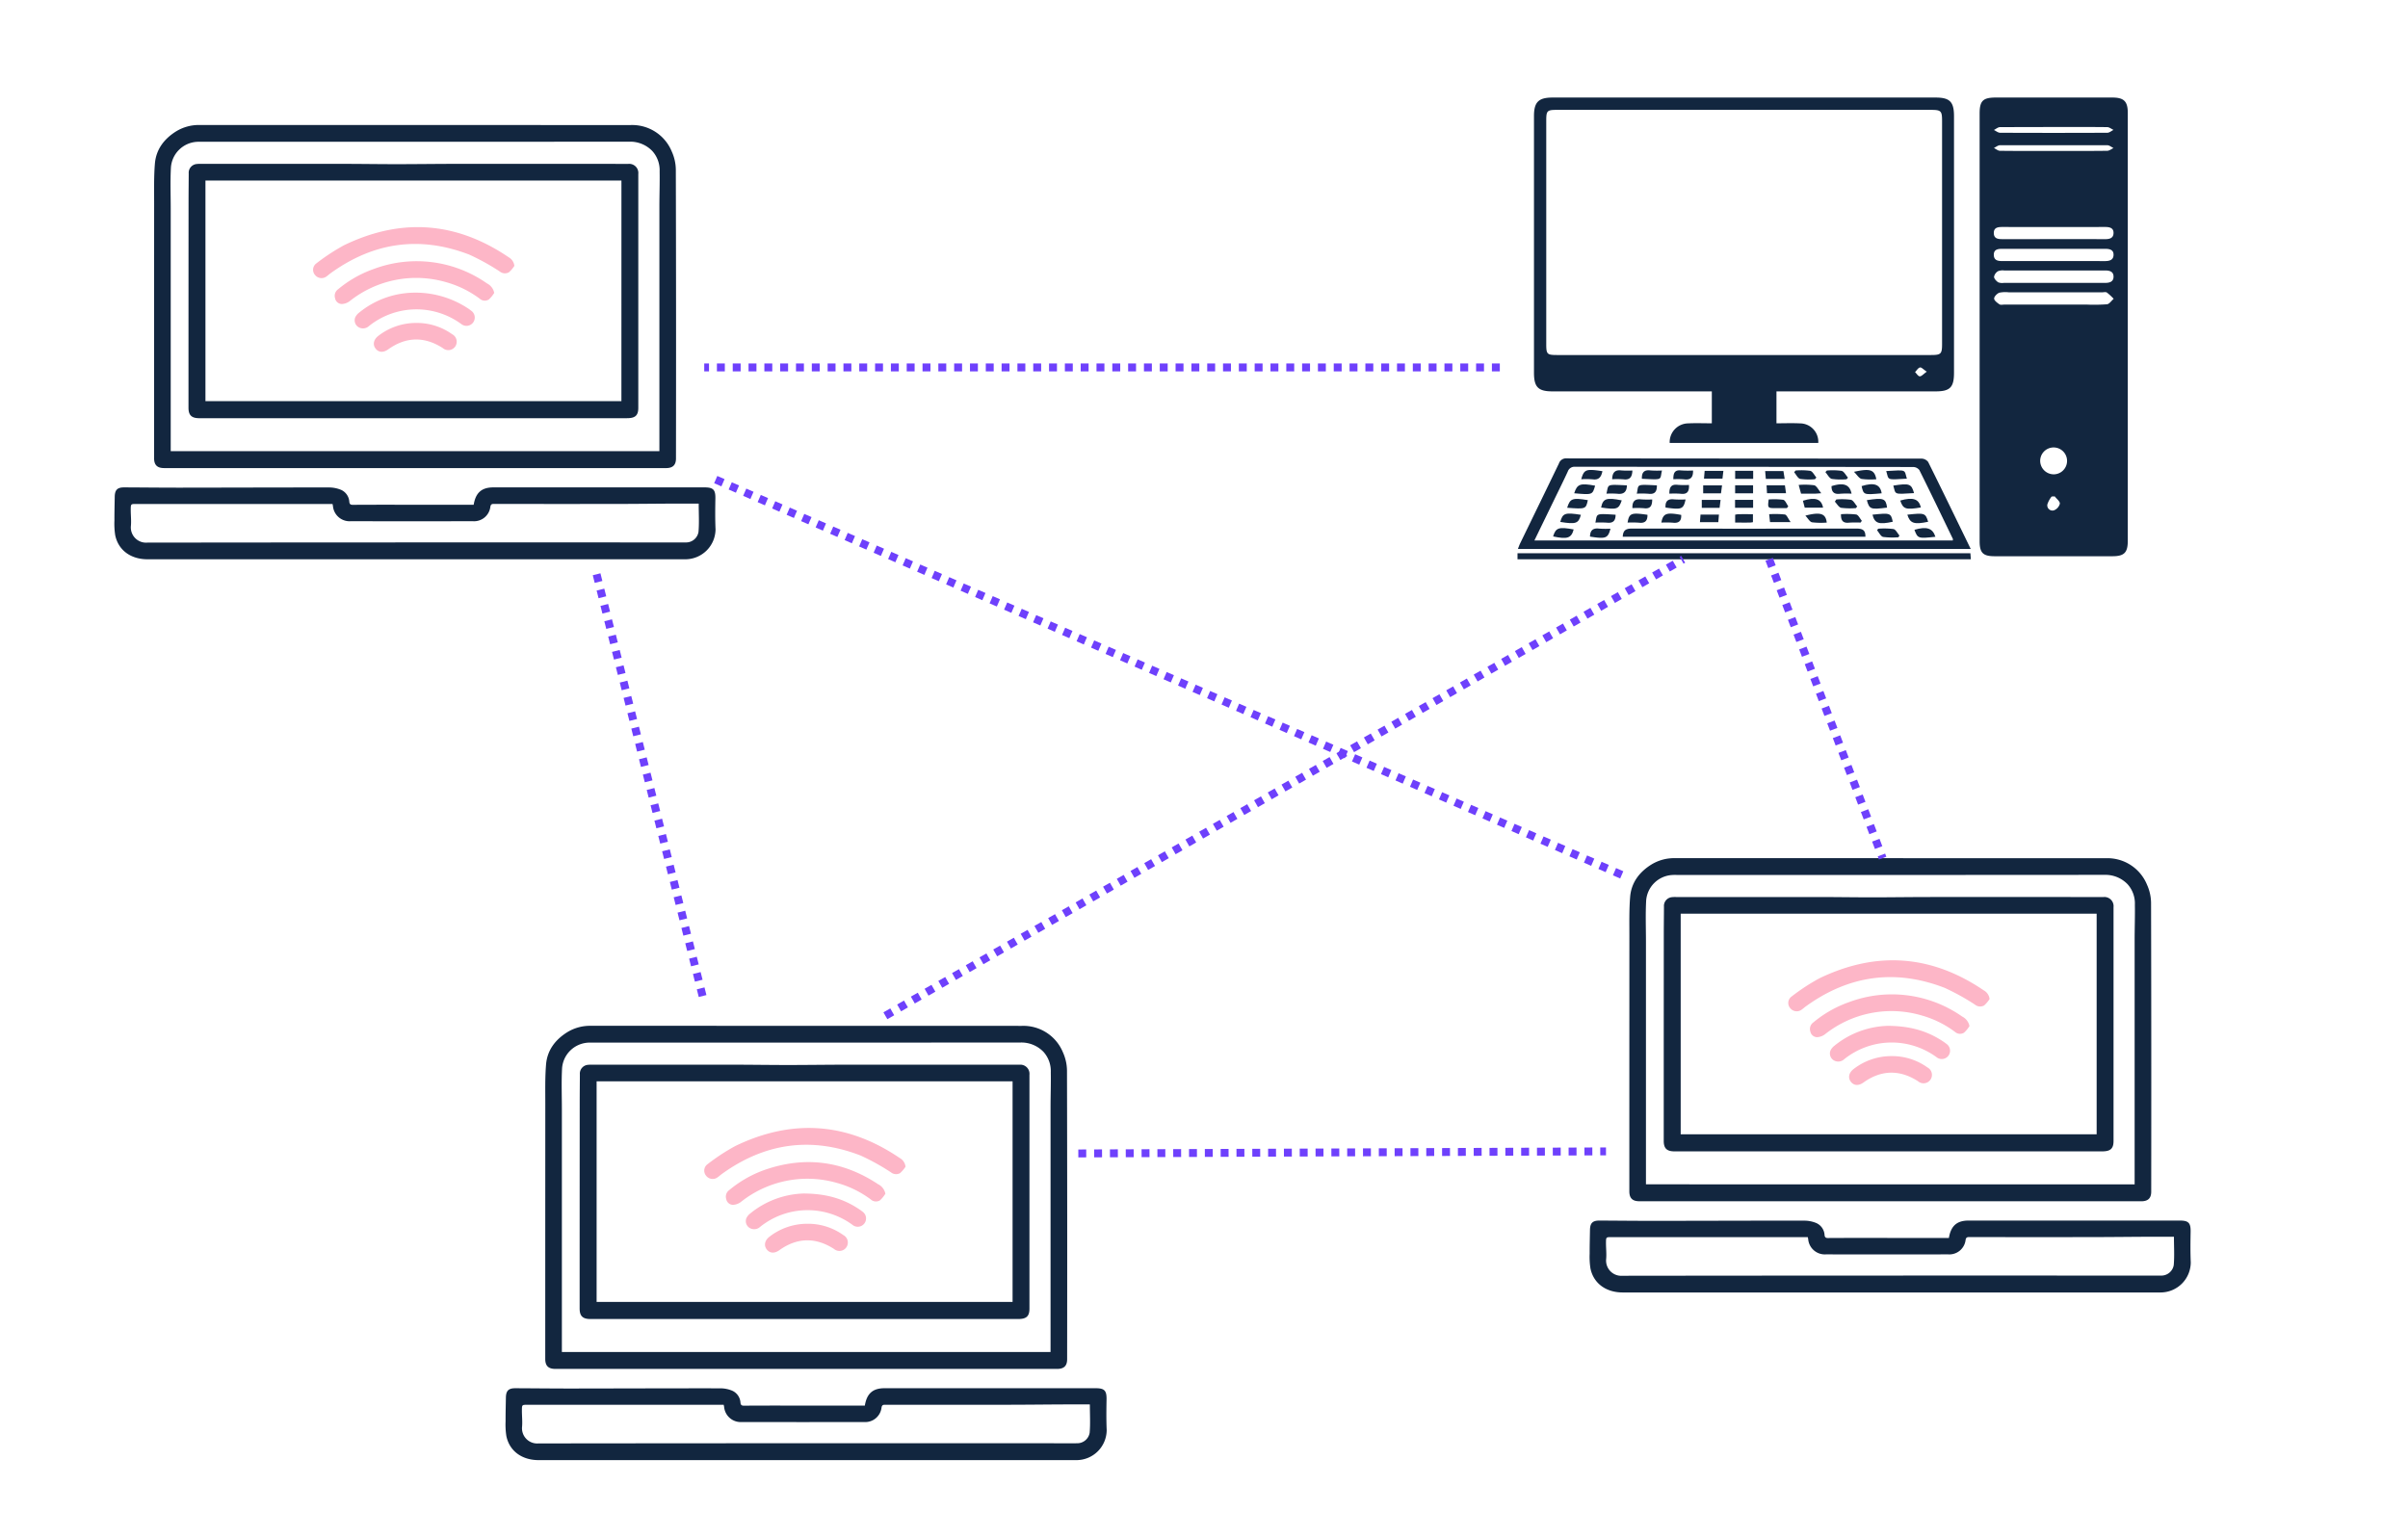 <svg xmlns="http://www.w3.org/2000/svg" width="609" height="389" viewBox="0 0 609 389">
  <g id="Grupo_1094334" data-name="Grupo 1094334" transform="translate(-810 -5497)">
    <rect id="Rectángulo_387529" data-name="Rectángulo 387529" width="609" height="389" transform="translate(810 5497)" fill="#fff"/>
    <g id="Grupo_54370" data-name="Grupo 54370" transform="translate(623.634 5195.215)">
      <g id="RNGu9o" transform="translate(215.3 333.397)">
        <g id="Grupo_54366" data-name="Grupo 54366">
          <path id="Trazado_116897" data-name="Trazado 116897" d="M284.888,415.751h-63.41c-1.751,0-2.551-.769-2.551-2.512q0-32.373.011-64.743c0-3.246-.072-6.505.191-9.731.293-3.614,2.33-6.286,5.371-8.185a10.983,10.983,0,0,1,5.927-1.61q54.487,0,108.97.016a10.808,10.808,0,0,1,10.453,6.691,11.452,11.452,0,0,1,1.027,4.6q.1,36.515.039,73.033c0,1.674-.811,2.443-2.515,2.443H284.888Zm61.833-4.278V410.01q0-30.194,0-60.389c0-2.966.113-5.932.061-8.9a7.256,7.256,0,0,0-1.837-5.152,7.744,7.744,0,0,0-5.763-2.38q-54.171.046-108.345.022a12.4,12.4,0,0,0-1.245.025,7.006,7.006,0,0,0-6.405,6.4c-.194,3.467-.055,6.953-.055,10.431v61.4Z" transform="translate(-208.89 -328.964)" fill="#12263f"/>
          <path id="Trazado_116898" data-name="Trazado 116898" d="M306.161,366.5c.506-3.091,2.045-4.4,4.975-4.405q16.867,0,33.732,0h19.69c2.233,0,2.775.62,2.734,2.839-.047,2.59-.077,5.183.039,7.767a7.641,7.641,0,0,1-7.617,7.579c-.517.014-1.038,0-1.555,0q-67.253,0-134.5,0c-4.225,0-7.377-2.3-8.154-6.082a19.032,19.032,0,0,1-.2-3.71c-.008-2,.044-4.007.077-6.01.03-1.749.659-2.388,2.393-2.382,4.7.014,9.4.075,14.109.069,12.554-.011,25.11-.061,37.666-.05a8,8,0,0,1,3.088.609,3.541,3.541,0,0,1,2.072,3.027c.061.6.335.758.858.755q3.731-.017,7.462-.022c3.489,0,6.975.008,10.462.008C297.7,366.5,301.906,366.5,306.161,366.5Zm-35.693-.21H220.807c-1.336,0-1.364,0-1.375,1.372-.008,1.417.166,2.844.036,4.247a3.846,3.846,0,0,0,4.139,4.156q67.614-.079,135.231-.039c.313,0,.623.006.935-.006a3.176,3.176,0,0,0,3.248-2.662c.2-2.308.053-4.646.053-7.158-2.335,0-4.6-.011-6.873,0-4.521.022-9.042.075-13.563.083q-13.7.017-27.4,0c-1.314,0-2.629.011-3.943-.005-.506-.006-.794.075-.908.689a4.148,4.148,0,0,1-4.408,3.686q-15.464.021-30.929,0a4.221,4.221,0,0,1-4.482-3.865C270.548,366.66,270.518,366.53,270.468,366.289Z" transform="translate(-215.3 -270.426)" fill="#12263f"/>
          <path id="Trazado_116899" data-name="Trazado 116899" d="M279,396.856H224.821c-1.965,0-2.75-.75-2.75-2.648q0-26.1.017-52.193c0-2.352.033-4.7.042-7.053a2.226,2.226,0,0,1,2.059-2.407,6.5,6.5,0,0,1,.93-.033q18.162,0,36.324,0c4.419,0,8.835.077,13.254.075,4.87,0,9.737-.072,14.607-.075q21.989-.012,43.981.006a2.314,2.314,0,0,1,2.546,2.559q0,29.568,0,59.132c0,1.937-.761,2.634-2.861,2.634Q305.978,396.86,279,396.856Zm52.566-60.123H226.36v55.8h105.2Z" transform="translate(-203.335 -322.685)" fill="#12263f"/>
          <path id="Trazado_116900" data-name="Trazado 116900" d="M284.366,348.109a8,8,0,0,1-1.383,1.622,2.078,2.078,0,0,1-2.324-.219,57.165,57.165,0,0,0-7.678-4.247c-12.515-4.834-24.247-3.152-35.1,4.707-.338.243-.639.531-.979.769a2.1,2.1,0,0,1-2.963-.349,2,2,0,0,1,.379-2.941,51.88,51.88,0,0,1,7-4.585c14.416-6.962,28.32-5.968,41.6,3.052A2.855,2.855,0,0,1,284.366,348.109Z" transform="translate(-183.213 -312.463)" fill="#fdb6c7"/>
          <path id="Trazado_116901" data-name="Trazado 116901" d="M275.777,349.435a7.806,7.806,0,0,1-1.356,1.66,1.916,1.916,0,0,1-2.319-.2,25.668,25.668,0,0,0-8.417-4.15,27.037,27.037,0,0,0-24.493,4.8,3.56,3.56,0,0,1-1.956.7,1.758,1.758,0,0,1-1.7-1.431,2.043,2.043,0,0,1,.755-2.3,29.114,29.114,0,0,1,8.965-5.11,30.96,30.96,0,0,1,28.69,3.63A3.419,3.419,0,0,1,275.777,349.435Z" transform="translate(-179.719 -306.958)" fill="#fdb6c7"/>
          <path id="Trazado_116902" data-name="Trazado 116902" d="M251.832,344.3a24.093,24.093,0,0,1,14.211,4.045c.23.155.454.318.667.493a2.1,2.1,0,1,1-2.485,3.381,19.183,19.183,0,0,0-23.331.509,2.215,2.215,0,0,1-2.772.21,2.02,2.02,0,0,1-.711-2.4,3.364,3.364,0,0,1,.963-1.181A22.374,22.374,0,0,1,251.832,344.3Z" transform="translate(-176.504 -301.874)" fill="#fdb6c7"/>
          <path id="Trazado_116903" data-name="Trazado 116903" d="M249.8,347.062a15.291,15.291,0,0,1,9.031,2.866,2.127,2.127,0,1,1-2.377,3.495c-4.648-3-9.333-2.891-13.8.31-1.24.888-2.432.819-3.21-.191s-.5-2.3.719-3.226A15.565,15.565,0,0,1,249.8,347.062Z" transform="translate(-173.396 -296.986)" fill="#fdb6c7"/>
        </g>
      </g>
      <g id="RNGu9o-2" data-name="RNGu9o" transform="translate(588.397 518.846)">
        <g id="Grupo_54367" data-name="Grupo 54367">
          <path id="Trazado_116904" data-name="Trazado 116904" d="M419.73,482.775H356.32c-1.751,0-2.551-.766-2.551-2.509q0-32.373.011-64.746c0-3.246-.072-6.5.191-9.731.293-3.614,2.33-6.284,5.371-8.182a10.981,10.981,0,0,1,5.927-1.613q54.487,0,108.97.017a10.806,10.806,0,0,1,10.451,6.69,11.435,11.435,0,0,1,1.029,4.607q.091,36.515.039,73.033c0,1.674-.811,2.44-2.515,2.44H419.73Zm61.833-4.275v-1.466q0-30.19,0-60.386c0-2.966.113-5.932.061-8.9a7.256,7.256,0,0,0-1.837-5.152,7.766,7.766,0,0,0-5.764-2.38q-54.175.046-108.348.022a11.6,11.6,0,0,0-1.242.028,7,7,0,0,0-6.405,6.4c-.194,3.467-.055,6.953-.055,10.431v61.4Z" transform="translate(-343.73 -395.987)" fill="#12263f"/>
          <path id="Trazado_116905" data-name="Trazado 116905" d="M441,433.522c.509-3.088,2.047-4.4,4.978-4.4q16.867,0,33.729,0H499.4c2.233,0,2.775.622,2.734,2.842-.047,2.587-.077,5.18.036,7.764a7.643,7.643,0,0,1-7.614,7.581c-.517.011-1.038,0-1.558,0H358.5c-4.225,0-7.379-2.3-8.154-6.079a19.031,19.031,0,0,1-.2-3.71c-.008-2,.047-4.009.08-6.013.03-1.746.659-2.388,2.393-2.382,4.7.017,9.4.075,14.109.072,12.553-.014,25.11-.064,37.666-.05a7.952,7.952,0,0,1,3.088.609,3.538,3.538,0,0,1,2.072,3.027c.061.6.332.758.858.755q3.731-.021,7.462-.025,5.229,0,10.462.011C432.541,433.525,436.749,433.522,441,433.522Zm-35.691-.21h-41.8q-3.93,0-7.861,0c-1.334,0-1.361,0-1.372,1.372-.008,1.417.166,2.844.036,4.247a3.847,3.847,0,0,0,4.139,4.156q67.614-.079,135.231-.039c.31,0,.622.005.933-.008a3.175,3.175,0,0,0,3.251-2.662c.2-2.308.05-4.643.05-7.158-2.333,0-4.6-.008-6.873,0-4.518.022-9.04.078-13.561.083q-13.7.021-27.4,0c-1.314,0-2.629.014-3.943,0-.506-.008-.794.072-.91.689a4.142,4.142,0,0,1-4.408,3.683q-15.46.025-30.926,0a4.215,4.215,0,0,1-4.482-3.863C405.392,433.685,405.361,433.552,405.312,433.312Z" transform="translate(-350.141 -337.449)" fill="#12263f"/>
          <path id="Trazado_116906" data-name="Trazado 116906" d="M413.837,463.881q-27.086,0-54.174,0c-1.965,0-2.75-.75-2.75-2.651q0-26.093.014-52.193c0-2.349.036-4.7.044-7.05a2.227,2.227,0,0,1,2.059-2.41,6.93,6.93,0,0,1,.93-.033q18.162,0,36.324,0c4.419.006,8.835.078,13.254.078,4.867,0,9.737-.075,14.607-.078q21.989-.012,43.978.006a2.317,2.317,0,0,1,2.548,2.562q0,29.563,0,59.129c0,1.937-.761,2.637-2.861,2.637ZM466.4,403.755H361.2v55.8H466.4Z" transform="translate(-338.174 -389.708)" fill="#12263f"/>
          <path id="Trazado_116907" data-name="Trazado 116907" d="M419.2,415.131a7.915,7.915,0,0,1-1.381,1.624,2.083,2.083,0,0,1-2.324-.219,56.859,56.859,0,0,0-7.678-4.247c-12.515-4.837-24.25-3.154-35.107,4.707-.335.243-.636.531-.977.766a2.094,2.094,0,0,1-2.963-.346,2,2,0,0,1,.379-2.944,51.6,51.6,0,0,1,7-4.582c14.416-6.962,28.32-5.971,41.6,3.052A2.842,2.842,0,0,1,419.2,415.131Z" transform="translate(-318.053 -379.485)" fill="#fdb6c7"/>
          <path id="Trazado_116908" data-name="Trazado 116908" d="M410.62,416.457a7.734,7.734,0,0,1-1.356,1.66,1.916,1.916,0,0,1-2.319-.2,25.635,25.635,0,0,0-8.417-4.148,27.027,27.027,0,0,0-24.493,4.8,3.612,3.612,0,0,1-1.959.7,1.765,1.765,0,0,1-1.7-1.433,2.04,2.04,0,0,1,.758-2.3,29.131,29.131,0,0,1,8.962-5.111,30.966,30.966,0,0,1,28.693,3.63A3.426,3.426,0,0,1,410.62,416.457Z" transform="translate(-314.56 -373.979)" fill="#fdb6c7"/>
          <path id="Trazado_116909" data-name="Trazado 116909" d="M386.674,411.319c5.913.014,10.263,1.383,14.211,4.048.227.155.451.318.667.492a2.1,2.1,0,1,1-2.485,3.379,19.194,19.194,0,0,0-23.334.512,2.211,2.211,0,0,1-2.77.21,2.024,2.024,0,0,1-.711-2.4,3.376,3.376,0,0,1,.96-1.179A22.39,22.39,0,0,1,386.674,411.319Z" transform="translate(-311.343 -368.897)" fill="#fdb6c7"/>
          <path id="Trazado_116910" data-name="Trazado 116910" d="M384.643,414.085a15.28,15.28,0,0,1,9.029,2.869,2.126,2.126,0,1,1-2.374,3.495c-4.648-3-9.333-2.894-13.8.307-1.24.891-2.429.819-3.207-.191s-.5-2.3.719-3.223A15.568,15.568,0,0,1,384.643,414.085Z" transform="translate(-308.236 -364.009)" fill="#fdb6c7"/>
        </g>
      </g>
      <g id="RNGu9o-3" data-name="RNGu9o" transform="translate(314.226 561.255)">
        <g id="Grupo_54368" data-name="Grupo 54368">
          <path id="Trazado_116911" data-name="Trazado 116911" d="M320.641,498.1h-63.41c-1.751,0-2.548-.766-2.551-2.512q0-32.369.014-64.744c0-3.246-.075-6.5.188-9.731.293-3.614,2.33-6.284,5.371-8.182a10.99,10.99,0,0,1,5.929-1.613q54.482,0,108.968.017a10.81,10.81,0,0,1,10.454,6.69,11.525,11.525,0,0,1,1.029,4.6q.091,36.519.036,73.036c0,1.671-.811,2.441-2.515,2.441H320.641Zm61.833-4.275V492.36q0-30.194,0-60.386c0-2.966.113-5.932.061-8.9a7.266,7.266,0,0,0-1.834-5.152,7.768,7.768,0,0,0-5.766-2.38q-54.171.046-108.345.022c-.415,0-.833-.017-1.245.025a7.008,7.008,0,0,0-6.406,6.4c-.194,3.467-.053,6.953-.053,10.431q0,29.779,0,59.558v1.846Z" transform="translate(-244.643 -411.314)" fill="#12263f"/>
          <path id="Trazado_116912" data-name="Trazado 116912" d="M341.914,448.849c.506-3.088,2.045-4.4,4.978-4.4q16.863,0,33.729,0h19.69c2.233,0,2.775.623,2.736,2.842-.047,2.587-.08,5.18.036,7.764a7.645,7.645,0,0,1-7.617,7.581c-.517.011-1.038,0-1.555,0h-134.5c-4.222,0-7.377-2.3-8.154-6.079a19.028,19.028,0,0,1-.2-3.711c-.008-2,.044-4.009.08-6.013.03-1.746.659-2.388,2.391-2.382,4.7.017,9.4.075,14.109.072,12.556-.014,25.113-.064,37.666-.05a7.89,7.89,0,0,1,3.088.609,3.538,3.538,0,0,1,2.072,3.027c.064.6.335.758.858.755q3.731-.021,7.465-.025,5.229,0,10.459.011Zm-35.693-.21h-41.8q-3.931,0-7.861,0c-1.336,0-1.364,0-1.372,1.372-.011,1.417.163,2.844.036,4.245a3.845,3.845,0,0,0,4.137,4.159q67.618-.079,135.231-.039c.313,0,.625.006.935-.008a3.174,3.174,0,0,0,3.248-2.662c.2-2.308.052-4.643.052-7.158-2.335,0-4.6-.008-6.873,0-4.521.022-9.042.078-13.561.083q-13.7.021-27.4,0c-1.314,0-2.629.014-3.943,0-.506-.008-.791.072-.908.686a4.146,4.146,0,0,1-4.408,3.685q-15.464.025-30.929,0a4.213,4.213,0,0,1-4.48-3.863C306.3,449.012,306.271,448.879,306.221,448.639Z" transform="translate(-251.053 -352.776)" fill="#12263f"/>
          <path id="Trazado_116913" data-name="Trazado 116913" d="M314.751,479.208q-27.09,0-54.177,0c-1.965,0-2.75-.747-2.75-2.648q0-26.1.017-52.193c0-2.349.033-4.7.042-7.05a2.229,2.229,0,0,1,2.059-2.41,6.971,6.971,0,0,1,.932-.033q18.162,0,36.324,0c4.416.006,8.835.078,13.251.078,4.87,0,9.737-.075,14.607-.078q21.989-.012,43.981.006a2.315,2.315,0,0,1,2.546,2.562q0,29.563,0,59.129c0,1.937-.761,2.634-2.864,2.634Q341.736,479.209,314.751,479.208Zm52.564-60.126h-105.2v55.8h105.2Z" transform="translate(-239.088 -405.035)" fill="#12263f"/>
          <path id="Trazado_116914" data-name="Trazado 116914" d="M320.118,430.459a8.012,8.012,0,0,1-1.383,1.624,2.088,2.088,0,0,1-2.324-.219,56.844,56.844,0,0,0-7.678-4.247c-12.512-4.837-24.247-3.154-35.1,4.707-.335.244-.639.531-.979.767a2.094,2.094,0,0,1-2.963-.346,2.006,2.006,0,0,1,.379-2.944,51.617,51.617,0,0,1,7.006-4.582c14.413-6.964,28.32-5.971,41.6,3.052A2.849,2.849,0,0,1,320.118,430.459Z" transform="translate(-218.966 -394.813)" fill="#fdb6c7"/>
          <path id="Trazado_116915" data-name="Trazado 116915" d="M311.533,431.784a7.739,7.739,0,0,1-1.358,1.66,1.917,1.917,0,0,1-2.319-.2,25.583,25.583,0,0,0-8.417-4.148,27.029,27.029,0,0,0-24.493,4.8,3.6,3.6,0,0,1-1.956.7,1.76,1.76,0,0,1-1.7-1.433,2.039,2.039,0,0,1,.755-2.3,29.238,29.238,0,0,1,8.965-5.113q15.232-5.279,28.69,3.633A3.424,3.424,0,0,1,311.533,431.784Z" transform="translate(-215.472 -389.307)" fill="#fdb6c7"/>
          <path id="Trazado_116916" data-name="Trazado 116916" d="M287.584,426.646c5.913.014,10.263,1.384,14.211,4.048a7.651,7.651,0,0,1,.667.492,2.1,2.1,0,1,1-2.482,3.378,19.194,19.194,0,0,0-23.334.512,2.207,2.207,0,0,1-2.77.207,2.02,2.02,0,0,1-.714-2.4,3.33,3.33,0,0,1,.963-1.179A22.385,22.385,0,0,1,287.584,426.646Z" transform="translate(-212.256 -384.224)" fill="#fdb6c7"/>
          <path id="Trazado_116917" data-name="Trazado 116917" d="M285.554,429.412a15.3,15.3,0,0,1,9.031,2.869,2.126,2.126,0,1,1-2.377,3.495c-4.648-3-9.33-2.894-13.8.307-1.24.891-2.432.819-3.21-.191s-.5-2.3.719-3.224A15.568,15.568,0,0,1,285.554,429.412Z" transform="translate(-209.149 -379.336)" fill="#fdb6c7"/>
        </g>
      </g>
      <g id="sG6ua8.tif" transform="translate(570.155 326.455)">
        <g id="Grupo_54369" data-name="Grupo 54369">
          <path id="Trazado_116918" data-name="Trazado 116918" d="M385.787,384.591V330.508c0-3.229.836-4.051,4.1-4.051q14.717,0,29.435,0c2.977,0,3.937.96,3.937,3.937q0,54.08,0,108.162c0,3.024-.9,3.926-3.907,3.926q-14.879,0-29.764,0c-2.95,0-3.8-.855-3.8-3.813Q385.786,411.631,385.787,384.591Zm6.267-14.385a3.236,3.236,0,0,0-1.6.169,2.122,2.122,0,0,0-1.021,1.417c.005.487.578,1.085,1.057,1.406a2.852,2.852,0,0,0,1.439.138q6.234.012,12.471.005h4.759c2.789,0,5.581-.008,8.37,0,1.087,0,2.092-.26,2.125-1.511.041-1.37-1.018-1.641-2.164-1.63l-.492,0m-25.445-5.473c-1.115,0-2.214.108-2.178,1.561.033,1.419,1.121,1.538,2.236,1.536q6.4-.013,12.8,0c4.322,0,8.641-.011,12.963.008,1.14,0,2.225-.191,2.28-1.525.058-1.392-1.032-1.58-2.175-1.58M404.392,378.83q4.263,0,8.53,0a44.321,44.321,0,0,0,5.077-.08c.609-.072,1.126-.9,1.688-1.383a13.691,13.691,0,0,0-1.724-1.591c-.3-.2-.852-.042-1.289-.042H393.216a7.5,7.5,0,0,0-2.438.086c-.578.21-1.317.963-1.323,1.48,0,.5.786,1.085,1.345,1.461.3.207.849.066,1.287.069m12.321-16.56c4.322,0,8.641-.014,12.963.011,1.137.006,2.23-.152,2.28-1.505.05-1.375-1.013-1.58-2.172-1.577q-12.962.025-25.926,0c-1.132,0-2.2.122-2.178,1.555s1.115,1.525,2.236,1.519m-.65-23.757c-.523,0-1.046.454-1.566.7.512.249,1.024.706,1.541.714,4.491.055,8.984.033,13.478.033,4.549,0,9.1.022,13.647-.033.531-.006,1.057-.451,1.585-.692-.52-.252-1.038-.717-1.561-.717m-27.146-4.582c-.517.008-1.029.473-1.541.725.52.244,1.038.694,1.561.7q13.559.062,27.124,0c.52,0,1.04-.47,1.563-.722-.529-.243-1.054-.692-1.583-.7-4.493-.055-8.987-.033-13.481-.033m-.03,87.856a3.4,3.4,0,1,0-3.453-3.426A3.434,3.434,0,0,0,404.552,421.762Zm.221,5.575-.769.036a6.228,6.228,0,0,0-1.087,1.995,1.312,1.312,0,0,0,1.649,1.505,2.457,2.457,0,0,0,1.511-1.691C406.121,428.6,405.244,427.954,404.774,427.337Z" transform="translate(-268.914 -326.455)" fill="#12263f"/>
          <path id="Trazado_116919" data-name="Trazado 116919" d="M390.034,408.857v-8.074h-1.992q-19.15,0-38.3,0c-3.622,0-4.687-1.076-4.687-4.712V331.158c0-3.561,1.148-4.7,4.731-4.7q48.415,0,96.826,0c3.614,0,4.671,1.068,4.671,4.72v64.915c0,3.672-1.007,4.69-4.662,4.69q-19.071,0-38.139,0h-2.1v8.074c1.956,0,3.962-.083,5.957.019a4.647,4.647,0,0,1,4.615,4.95H379.379a4.735,4.735,0,0,1,4.648-4.95C385.983,408.774,387.945,408.857,390.034,408.857Zm8.2-79.281q-23.682,0-47.362,0c-2.5,0-2.712.21-2.712,2.737q0,28.273,0,56.548c0,2.512.213,2.725,2.723,2.725q47.277,0,94.557,0c2.559,0,2.825-.263,2.825-2.817V332.384c0-2.554-.257-2.808-2.836-2.808ZM444.4,395.8c-.844-.556-1.364-1.154-1.718-1.068-.484.119-.841.755-1.253,1.17.4.385.789,1.071,1.19,1.074C443.085,396.981,443.558,396.392,444.4,395.8Z" transform="translate(-340.891 -326.455)" fill="#12263f"/>
          <path id="Trazado_116920" data-name="Trazado 116920" d="M343.585,382.342c.2-.512.354-.963.559-1.389,3.273-6.743,6.569-13.478,9.814-20.232a1.89,1.89,0,0,1,1.97-1.278q44.878.046,89.759.061a2.166,2.166,0,0,1,1.66.858c3.6,7.244,7.125,14.529,10.75,21.981Zm4.172-2.142H453.571c.008-.188.053-.313.014-.4-2.808-5.813-5.6-11.632-8.478-17.412a2.034,2.034,0,0,0-1.563-.764q-42.741-.054-85.479-.055a1.781,1.781,0,0,0-1.868,1.2c-1.1,2.385-2.272,4.734-3.42,7.1C351.136,373.25,349.492,376.626,347.757,380.2Z" transform="translate(-343.483 -268.168)" fill="#12263f"/>
          <path id="Trazado_116921" data-name="Trazado 116921" d="M343.548,369.648v-1.533H458.085l.114,1.533Z" transform="translate(-343.548 -252.845)" fill="#12263f"/>
          <path id="Trazado_116922" data-name="Trazado 116922" d="M353.166,367.926c.055-1.674.83-2.072,2.316-2.067q28.41.075,56.825,0c1.486,0,2.28.365,2.238,2.067Z" transform="translate(-326.554 -256.831)" fill="#12263f"/>
          <path id="Trazado_116923" data-name="Trazado 116923" d="M366.58,363.236a17.944,17.944,0,0,1,3.68.08c.52.108.858,1.076,1.281,1.655l-.365.451c-.963,0-1.926,0-2.889,0C366.328,365.417,366.32,365.4,366.58,363.236Z" transform="translate(-303.062 -261.566)" fill="#12263f"/>
          <path id="Trazado_116924" data-name="Trazado 116924" d="M366.424,363.9l-.111-1.992h4.64l.282,1.992Z" transform="translate(-303.324 -263.814)" fill="#12263f"/>
          <path id="Trazado_116925" data-name="Trazado 116925" d="M368,363.235v2.006h-4.568v-2.006Z" transform="translate(-308.414 -261.468)" fill="#12263f"/>
          <path id="Trazado_116926" data-name="Trazado 116926" d="M367.977,363.933h-4.538V361.9h4.538Z" transform="translate(-308.402 -263.823)" fill="#12263f"/>
          <path id="Trazado_116927" data-name="Trazado 116927" d="M368,360.579v2.037h-4.557v-2.037Z" transform="translate(-308.398 -266.161)" fill="#12263f"/>
          <path id="Trazado_116928" data-name="Trazado 116928" d="M366.353,362.584l-.169-1.984H370.8l.324,1.984Z" transform="translate(-303.552 -266.124)" fill="#12263f"/>
          <path id="Trazado_116929" data-name="Trazado 116929" d="M369.191,360.595a16.9,16.9,0,0,1,3.71.08c.614.141,1.04,1.1,1.552,1.691l-.362.429a16.925,16.925,0,0,1-3.713-.077c-.612-.141-1.035-1.1-1.544-1.688Z" transform="translate(-298.869 -266.248)" fill="#12263f"/>
          <path id="Trazado_116930" data-name="Trazado 116930" d="M377.055,362.8a16.618,16.618,0,0,1-3.735-.08c-.642-.149-1.093-1.121-1.63-1.718l.36-.4a16.74,16.74,0,0,1,3.73.08c.636.149,1.082,1.115,1.616,1.71Z" transform="translate(-293.823 -266.25)" fill="#12263f"/>
          <path id="Trazado_116931" data-name="Trazado 116931" d="M379.959,362.839a17.372,17.372,0,0,1-3.727-.075c-.672-.155-1.173-1.06-1.931-1.8C378.449,360.05,379.47,360.418,379.959,362.839Z" transform="translate(-289.209 -266.29)" fill="#12263f"/>
          <path id="Trazado_116932" data-name="Trazado 116932" d="M377.249,360.7c5.321-.3,4.51-.415,5.224,1.929C377.185,362.936,377.952,363.047,377.249,360.7Z" transform="translate(-284 -266.221)" fill="#12263f"/>
          <path id="Trazado_116933" data-name="Trazado 116933" d="M348.729,364.071c.769-2.357,1.505-2.607,5.293-1.92C353.355,364.484,353.355,364.484,348.729,364.071Z" transform="translate(-334.394 -263.972)" fill="#12263f"/>
          <path id="Trazado_116934" data-name="Trazado 116934" d="M372.916,363.244a16.607,16.607,0,0,1,3.7.077c.628.147,1.068,1.1,1.594,1.691l-.34.415a18.46,18.46,0,0,1-3.716-.075c-.614-.127-1.071-1.013-1.6-1.558Z" transform="translate(-292.296 -261.573)" fill="#12263f"/>
          <path id="Trazado_116935" data-name="Trazado 116935" d="M370.092,365.364l-.457-1.743c3.107-.985,4.676-.468,5.094,1.743Z" transform="translate(-297.454 -261.63)" fill="#12263f"/>
          <path id="Trazado_116936" data-name="Trazado 116936" d="M356.406,363.526c-.758,2.249-1.2,2.393-5.216,1.812C351.636,363.067,352.526,362.743,356.406,363.526Z" transform="translate(-330.045 -261.632)" fill="#12263f"/>
          <path id="Trazado_116937" data-name="Trazado 116937" d="M365.288,361.914l-.263,2h-4.507v-2Z" transform="translate(-313.563 -263.802)" fill="#12263f"/>
          <path id="Trazado_116938" data-name="Trazado 116938" d="M360.592,362.552l.169-1.965H365.5l-.235,1.965Z" transform="translate(-313.432 -266.146)" fill="#12263f"/>
          <path id="Trazado_116939" data-name="Trazado 116939" d="M374.966,364.01c-.919.064-1.24.105-1.561.105-1.143.008-2.283.006-3.556.006l-.6-2.205a18.2,18.2,0,0,1,3.926.08C373.79,362.142,374.211,363.119,374.966,364.01Z" transform="translate(-298.139 -263.919)" fill="#12263f"/>
          <path id="Trazado_116940" data-name="Trazado 116940" d="M360,360.589c-.589,2.429.42,2.357-5.08,2.086-.061-1.53.49-2.324,2.178-2.108A23.943,23.943,0,0,0,360,360.589Z" transform="translate(-323.464 -266.243)" fill="#12263f"/>
          <path id="Trazado_116941" data-name="Trazado 116941" d="M380.072,364.1c-4.563.415-4.563.415-5.072-1.818C378.16,361.283,379.72,361.842,380.072,364.1Z" transform="translate(-287.974 -263.993)" fill="#12263f"/>
          <path id="Trazado_116942" data-name="Trazado 116942" d="M383.143,364.035c-5.288.307-4.574.412-5.246-1.9C381.987,361.495,382.476,361.675,383.143,364.035Z" transform="translate(-282.856 -263.975)" fill="#12263f"/>
          <path id="Trazado_116943" data-name="Trazado 116943" d="M362.781,360.585c.05,1.818-.7,2.446-2.3,2.225a20.117,20.117,0,0,0-2.687-.022c0-1.442.243-2.432,1.973-2.225A26.017,26.017,0,0,0,362.781,360.585Z" transform="translate(-318.385 -266.238)" fill="#12263f"/>
          <path id="Trazado_116944" data-name="Trazado 116944" d="M348.086,365.389c.742-2.368,1.32-2.57,5.23-1.928C352.828,365.727,352.784,365.743,348.086,365.389Z" transform="translate(-335.53 -261.624)" fill="#12263f"/>
          <path id="Trazado_116945" data-name="Trazado 116945" d="M357.433,364.116c-.058-1.738.565-2.438,2.15-2.23a21.951,21.951,0,0,0,2.8.022c.1,1.663-.446,2.443-2.128,2.227A22.813,22.813,0,0,0,357.433,364.116Z" transform="translate(-319.02 -263.914)" fill="#12263f"/>
          <path id="Trazado_116946" data-name="Trazado 116946" d="M354.054,365.422c-.069-1.74.653-2.4,2.263-2.211a23.789,23.789,0,0,0,2.742.019c0,1.63-.49,2.432-2.111,2.216A21.945,21.945,0,0,0,354.054,365.422Z" transform="translate(-324.993 -261.566)" fill="#12263f"/>
          <path id="Trazado_116947" data-name="Trazado 116947" d="M352.2,362.791c.044-1.718.73-2.427,2.332-2.225a22.743,22.743,0,0,0,2.786.022c-.064,1.591-.589,2.446-2.269,2.225A22.6,22.6,0,0,0,352.2,362.791Z" transform="translate(-328.262 -266.242)" fill="#12263f"/>
          <path id="Trazado_116948" data-name="Trazado 116948" d="M349.371,362.847c.725-2.5,1.173-2.665,5.365-2.034-.285,1.345-.8,2.283-2.454,2.059A21.663,21.663,0,0,0,349.371,362.847Z" transform="translate(-333.259 -266.298)" fill="#12263f"/>
          <path id="Trazado_116949" data-name="Trazado 116949" d="M354.45,364.088c.553-2.4-.423-2.369,5.083-2.1.025,1.5-.459,2.349-2.175,2.119A22.947,22.947,0,0,0,354.45,364.088Z" transform="translate(-324.285 -263.886)" fill="#12263f"/>
          <path id="Trazado_116950" data-name="Trazado 116950" d="M351.677,364.086c.592-2.424-.183-2.355,5.171-2.1-.025,1.63-.786,2.321-2.443,2.117A22.775,22.775,0,0,0,351.677,364.086Z" transform="translate(-329.185 -263.885)" fill="#12263f"/>
          <path id="Trazado_116951" data-name="Trazado 116951" d="M375.478,363.468c4.236-.656,4.8-.443,5.116,1.884C376.413,365.883,376.128,365.784,375.478,363.468Z" transform="translate(-287.13 -261.626)" fill="#12263f"/>
          <path id="Trazado_116952" data-name="Trazado 116952" d="M383.75,365.323c-3.824.656-4.5.429-5.218-1.743C381.742,362.656,383.225,363.151,383.75,365.323Z" transform="translate(-281.733 -261.641)" fill="#12263f"/>
          <path id="Trazado_116953" data-name="Trazado 116953" d="M376.7,365.912a19.192,19.192,0,0,1,3.852.078c.6.125,1.021,1.076,1.525,1.652l-.271.429a18.6,18.6,0,0,1-3.852-.08c-.606-.13-1.035-1.1-1.544-1.688Z" transform="translate(-285.478 -256.845)" fill="#12263f"/>
          <path id="Trazado_116954" data-name="Trazado 116954" d="M377.319,364.177a24.02,24.02,0,0,0-2.869.019c-1.533.2-2.219-.426-2.2-1.928C375.294,361.313,376.843,361.833,377.319,364.177Z" transform="translate(-292.834 -263.976)" fill="#12263f"/>
          <path id="Trazado_116955" data-name="Trazado 116955" d="M362.154,363.231c-.542,2.479-.957,2.623-5.069,2.047-.108-1.583.57-2.26,2.194-2.067A25.242,25.242,0,0,0,362.154,363.231Z" transform="translate(-319.648 -261.566)" fill="#12263f"/>
          <path id="Trazado_116956" data-name="Trazado 116956" d="M385.132,368.014c-4.366.479-4.491.434-5.3-1.768C382.919,365.344,384.443,365.823,385.132,368.014Z" transform="translate(-279.444 -256.909)" fill="#12263f"/>
          <path id="Trazado_116957" data-name="Trazado 116957" d="M355.345,365.905c-.628,2.438-1.179,2.626-5.171,2,.022-1.533.711-2.214,2.3-2.023A24.506,24.506,0,0,0,355.345,365.905Z" transform="translate(-331.84 -256.844)" fill="#12263f"/>
          <path id="Trazado_116958" data-name="Trazado 116958" d="M352,366.161c-.578,2.194-1.594,2.54-5.2,1.765C347.459,365.721,348.234,365.458,352,366.161Z" transform="translate(-337.797 -256.909)" fill="#12263f"/>
          <path id="Trazado_116959" data-name="Trazado 116959" d="M360.392,363.238h4.754l-.252,2.012h-4.5Z" transform="translate(-313.786 -261.462)" fill="#12263f"/>
          <path id="Trazado_116960" data-name="Trazado 116960" d="M366.766,366.576l-.216-2a23.723,23.723,0,0,1,3.971.075c.473.086.8,1.013,1.458,1.926Z" transform="translate(-302.905 -259.181)" fill="#12263f"/>
          <path id="Trazado_116961" data-name="Trazado 116961" d="M363.442,364.676a5.905,5.905,0,0,1,.808-.125c1.19-.014,2.377-.005,3.688-.005v2.023a7.055,7.055,0,0,1-.8.1c-1.187.008-2.374,0-3.7,0Z" transform="translate(-308.397 -259.156)" fill="#12263f"/>
          <path id="Trazado_116962" data-name="Trazado 116962" d="M350.666,366.682c.5-2.3-.177-2.327,5.113-1.987,0,1.458-.581,2.18-2.156,2.006A27.7,27.7,0,0,0,350.666,366.682Z" transform="translate(-330.971 -259.165)" fill="#12263f"/>
          <path id="Trazado_116963" data-name="Trazado 116963" d="M378.073,366.7a27.672,27.672,0,0,0-2.917.019c-1.508.166-2.092-.512-2.039-2.139a20.18,20.18,0,0,1,3.84.075c.562.111.96,1.035,1.433,1.591Z" transform="translate(-291.307 -259.186)" fill="#12263f"/>
          <path id="Trazado_116964" data-name="Trazado 116964" d="M375.994,364.746c4.5-.479,4.651-.426,5.127,1.785C377.61,367.311,376.547,366.956,375.994,364.746Z" transform="translate(-286.218 -259.229)" fill="#12263f"/>
          <path id="Trazado_116965" data-name="Trazado 116965" d="M356.7,366.765c.418-2.346,1.281-2.64,5.014-1.942.089,1.522-.587,2.15-2.133,1.965A24.713,24.713,0,0,0,356.7,366.765Z" transform="translate(-320.316 -259.248)" fill="#12263f"/>
          <path id="Trazado_116966" data-name="Trazado 116966" d="M353.609,366.757c.4-2.385.916-2.57,5.03-1.973.025,1.447-.54,2.183-2.122,2A24.792,24.792,0,0,0,353.609,366.757Z" transform="translate(-325.771 -259.24)" fill="#12263f"/>
          <path id="Trazado_116967" data-name="Trazado 116967" d="M375.267,366.75a19.138,19.138,0,0,1-3.721-.072c-.589-.119-1.029-1-1.688-1.685C373.7,364,375.01,364.459,375.267,366.75Z" transform="translate(-297.06 -259.236)" fill="#12263f"/>
          <path id="Trazado_116968" data-name="Trazado 116968" d="M379.18,364.744c4.4-.479,4.571-.418,5.263,1.793C380.879,367.282,379.872,366.955,379.18,364.744Z" transform="translate(-280.588 -259.228)" fill="#12263f"/>
          <path id="Trazado_116969" data-name="Trazado 116969" d="M347.457,366.6c.595-2.222,1.226-2.44,5.21-1.8C352.075,367.006,351.411,367.238,347.457,366.6Z" transform="translate(-336.641 -259.251)" fill="#12263f"/>
          <path id="Trazado_116970" data-name="Trazado 116970" d="M365.03,364.582l-.163,1.92h-4.643l.144-1.92Z" transform="translate(-314.083 -259.088)" fill="#12263f"/>
        </g>
      </g>
      <line id="Línea_1521" data-name="Línea 1521" x1="201.208" transform="translate(364.472 394.723)" fill="none" stroke="#6e40fc" stroke-miterlimit="10" stroke-width="2" stroke-dasharray="2 2"/>
      <line id="Línea_1522" data-name="Línea 1522" x2="28.697" y2="75.589" transform="translate(633.799 443.257)" fill="none" stroke="#6e40fc" stroke-miterlimit="10" stroke-width="2" stroke-dasharray="2 2"/>
      <line id="Línea_1523" data-name="Línea 1523" y1="115.46" x2="201.77" transform="translate(410.286 443.257)" fill="none" stroke="#6e40fc" stroke-miterlimit="10" stroke-width="2" stroke-dasharray="2 2"/>
      <line id="Línea_1524" data-name="Línea 1524" x1="229.18" y1="100.006" transform="translate(367.335 423.071)" fill="none" stroke="#6e40fc" stroke-miterlimit="10" stroke-width="2" stroke-dasharray="2 2"/>
      <line id="Línea_1525" data-name="Línea 1525" x2="27.22" y2="108.347" transform="translate(337.252 447.041)" fill="none" stroke="#6e40fc" stroke-miterlimit="10" stroke-width="2" stroke-dasharray="2 2"/>
      <line id="Línea_1526" data-name="Línea 1526" y1="0.523" x2="133.451" transform="translate(459.081 593.019)" fill="none" stroke="#6e40fc" stroke-miterlimit="10" stroke-width="2" stroke-dasharray="2 2"/>
    </g>
  </g>
</svg>
